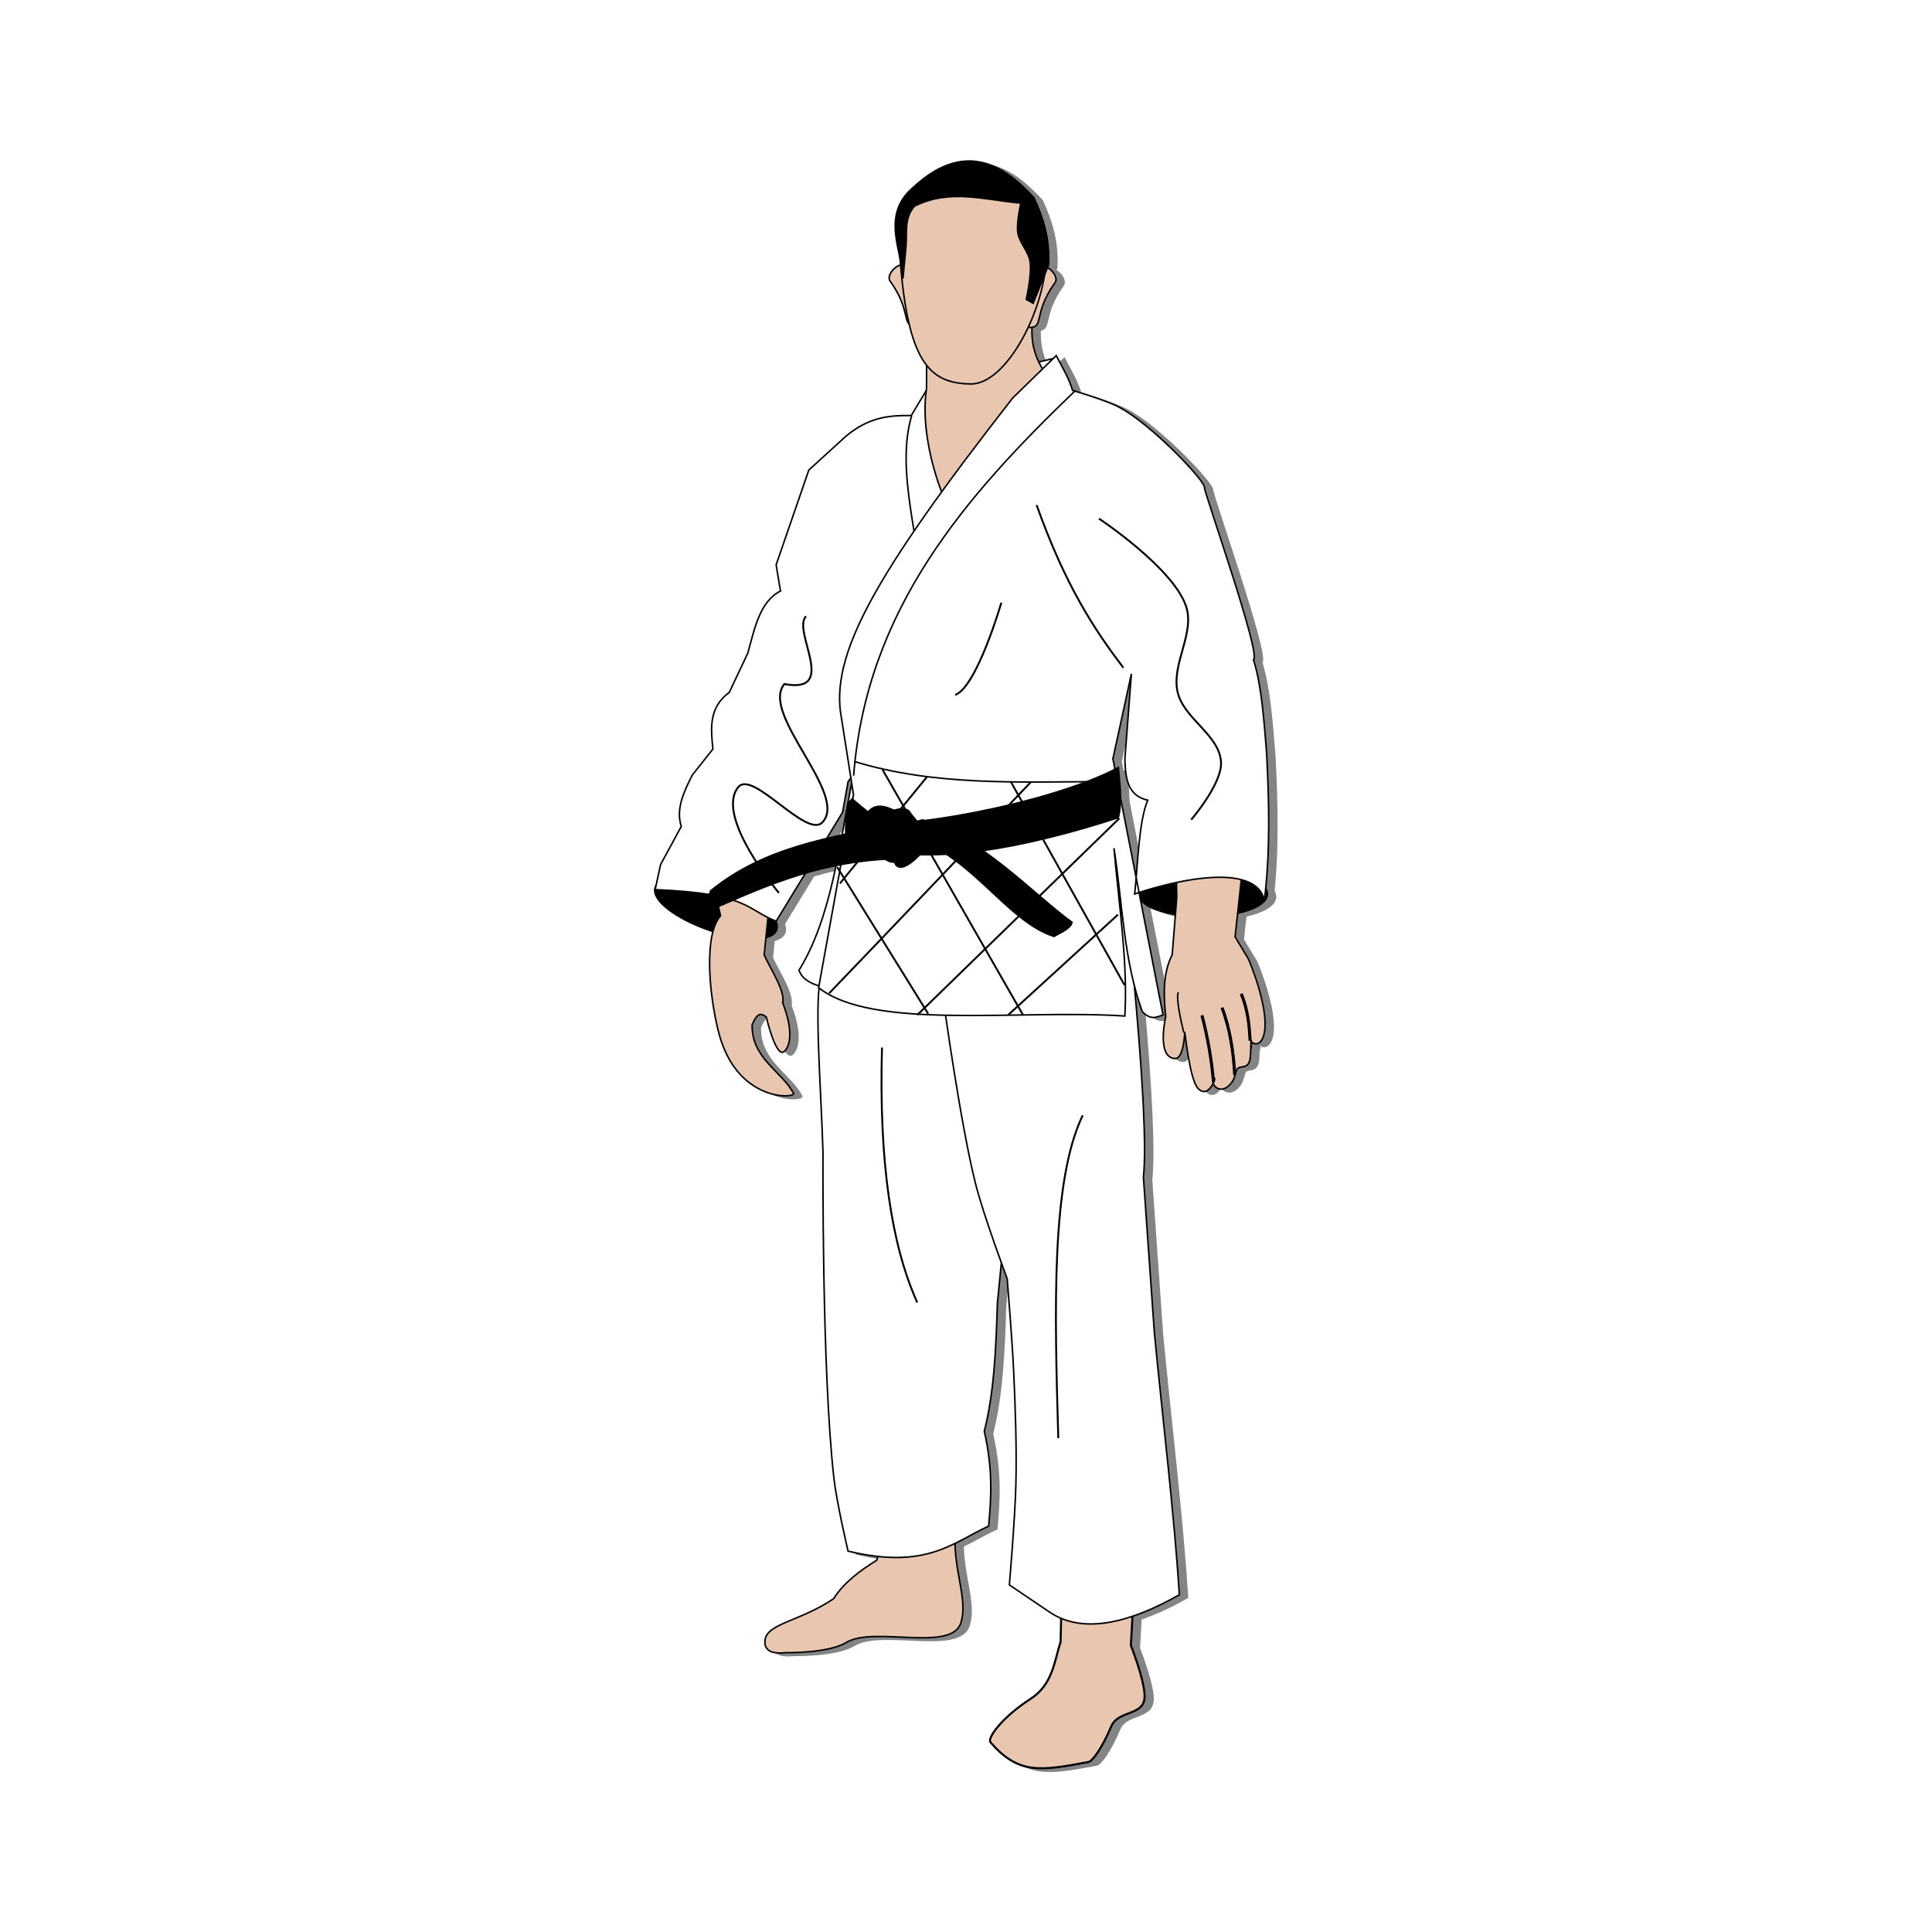 <svg:svg xmlns:dc="http://purl.org/dc/elements/1.1/" xmlns:ns1="http://sodipodi.sourceforge.net/DTD/sodipodi-0.dtd" xmlns:ns2="http://www.inkscape.org/namespaces/inkscape" xmlns:ns4="http://creativecommons.org/ns#" xmlns:rdf="http://www.w3.org/1999/02/22-rdf-syntax-ns#" xmlns:svg="http://www.w3.org/2000/svg" height="1017.537" id="svg2" version="1.1" viewBox="-318.686 -69.148 1017.537 1017.537" width="1017.537" ns1:docname="gi.svg" ns2:export-filename="/home/olivier/Images/Photos/Creations/gi.png" ns2:export-xdpi="204" ns2:export-ydpi="204" ns2:version="0.48.1 r9760">
  <svg:title id="title4332">Judoka</svg:title>
  <svg:defs id="defs4">
    <svg:filter color-interpolation-filters="sRGB" id="filter4050" ns2:label="Darken edges" ns2:menu="Shadows and Glows" ns2:menu-tooltip="Darken the edges with an inner blur">
      <svg:feGaussianBlur id="feGaussianBlur4052" result="result6" stdDeviation="1.5" />
      <svg:feComposite id="feComposite4054" in="SourceGraphic" in2="result6" operator="atop" result="result8" />
      <svg:feComposite id="feComposite4056" in="result8" in2="SourceAlpha" operator="atop" result="result9" />
    </svg:filter>
    <svg:filter color-interpolation-filters="sRGB" id="filter4158" ns2:collect="always">
      <svg:feGaussianBlur id="feGaussianBlur4160" stdDeviation="2.964" ns2:collect="always" />
    </svg:filter>
  </svg:defs>
  <ns1:namedview bordercolor="#666666" borderopacity="1.0" fit-margin-bottom="5" fit-margin-left="5" fit-margin-right="5" fit-margin-top="5" id="base" pagecolor="#ffffff" showgrid="false" showguides="true" ns2:current-layer="layer1" ns2:cx="259.8861" ns2:cy="344.98323" ns2:document-units="px" ns2:guide-bbox="true" ns2:pageopacity="0.0" ns2:pageshadow="2" ns2:window-height="1026" ns2:window-maximized="1" ns2:window-width="1680" ns2:window-x="0" ns2:window-y="24" ns2:zoom="0.7" />
  <svg:g id="layer1" transform="translate(-147.02 -41.225)" ns2:groupmode="layer" ns2:label="Calque 1">
    <svg:g id="g4239">
      <svg:g id="g4058" style="opacity:.483;filter:url(#filter4158);fill:#000000" transform="translate(4.286 1.429)">
        <svg:path d="m292.53 785.67-2.435 8.117c-8.789 5.552-17.145 11.536-22.729 20.294-17.605 11.947-35.197 12.981-36.123 21.917-0.59 5.697 3.957 7.272 10.959 6.494 0 0 22.407 0.4 31.658-5.276 15.059-9.241 57.707 6.062 60.881-11.77 3.485-13.225-6.594-31.605-2.435-52.763z" id="path4060" style="stroke:#000000;stroke-width:.804px;fill:#000000" ns1:nodetypes="cccscsccc" ns2:connector-curvature="0" />
        <svg:path d="m261.21 485.96c-4.505 8.685-0.496 57.818 0.574 92.986 0 0-0.688 114.75 5.74 171.62 1.466 12.976 7.462 38.457 7.462 38.457 41.069 9.802 54.691-4.183 74.045-13.202 1.291-14.589 2.405-29.355-2.296-49.937 5.209-20.443 6.186-43.709 6.888-67.157l13.776-141.2 0.574-23.534-89.542-2.87z" id="path4062" style="stroke:#000000;stroke-width:.804px;fill:#000000" ns1:nodetypes="ccscccccccc" ns2:connector-curvature="0" />
        <svg:path d="m426.45 793.73-2.517 44.949s6.811 17.119 7.235 26.065c0.547 11.548-13.743 7.469-17.612 16.663-4.915 11.679-9.92 18.194-11.889 18.666-25.68 4.794-36.826 6.615-51.627-10.304-2.029-2.319 6.391-13.496 21.044-22.921 11.711-7.533 12.594-20.042 15.833-30.073l1.241-54.644z" id="path4064" style="stroke:#000000;stroke-width:1.087px;fill:#000000" ns1:nodetypes="ccssccsccc" ns2:connector-curvature="0" />
        <svg:path d="m325.5 500.88s8.782 63.634 16.646 94.708c4.305 17.01 16.646 49.937 16.646 49.937s2.708 32.885 3.444 49.363c0.871 19.5 1.585 39.032 1.148 58.547-0.4 17.826-3.444 53.381-3.444 53.381l21.238 14.35c18.156 12.268 43.532 4.9 68.305-9.184-2.904-44.614-8.798-92.218-13.202-138.33l-5.74-81.506c3.433-33.049-9.133-142.31-11.48-173.92z" id="path4066" style="stroke:#000000;stroke-width:.804px;fill:#000000" ns1:nodetypes="cscsscsccccc" ns2:connector-curvature="0" />
        <svg:path d="m432.35 498.29c0 7.532-18.317 13.637-40.911 13.637-22.595 0-40.911-6.106-40.911-13.637s18.317-13.637 40.911-13.637c22.595 0 40.911 6.106 40.911 13.637z" id="path4068" style="stroke:#000000;stroke-width:3.5;fill:#000000" transform="matrix(.759 .265 -.265 .759 40.361 -31.341)" ns1:cx="391.43411" ns1:cy="498.29352" ns1:rx="40.911179" ns1:ry="13.637059" ns1:type="arc" ns2:transform-center-x="8.6170304" ns2:transform-center-y="-2.979487" />
        <svg:path d="m207.83 454.39c-8.784 9.845-6.172 40.712-1.148 60.843 9.442 37.834 40.949 35.264 39.605 32.717-6.162-11.678-22.227-18.442-21.812-36.161 1.732-3.981 3.604-7.476 7.462-4.018 0 0 5.304 22.885 9.758 17.794 6.505-7.437-1.148-25.255-1.148-25.255 1.417-6.084-5.582-16.375-9.758-25.255l4.592-44.771-36.735-17.22z" id="path4070" style="stroke:#000000;stroke-width:.804px;fill:#000000" ns1:nodetypes="cssccsccccc" ns2:connector-curvature="0" />
        <svg:path d="m382.32 161.08-65.435 15.498-8.61 14.35c-10.943-0.121-21.993 0.502-34.439 10.906l-19.516 17.794-17.22 49.937 2.296 13.776c-10.988 5.657-13.587 19.705-17.22 32.717l-9.758 20.664c-10.806 7.965-9.767 18.891-8.61 29.847l-10.906 13.776c-4.532 8.992-8.71 17.985-5.74 26.977l-10.906 20.09-2.87 13.202c49.378 2.031 47.813 10.43 63.713 16.646l26.977-44.197 8.036-13.202 2.87-16.072 10.906-14.924z" id="path4072" style="stroke:#000000;stroke-width:.804px;fill:#000000" ns1:nodetypes="cccccccccccccccccccc" ns2:connector-curvature="0" />
        <svg:path d="m343.87 257.51c-9.666 4.17-32.878-45.995-27.551-80.932v-14.924l55.677-19.516c-1.33 15.68 4.761 23.938 10.906 32.143l-48.789 72.323z" id="path4074" style="stroke:#000000;stroke-width:.804px;fill:#000000" ns1:nodetypes="ccccccc" ns2:connector-curvature="0" />
        <svg:path d="m277.28 382.64c-7.069 35.13-10.991 72.508-28.125 100.45 4.864 14.36 39.125 9.121 60.269 12.628l4.018-130.87z" id="path4076" style="stroke:#000000;stroke-width:.804px;fill:#000000" ns1:nodetypes="ccccc" ns2:connector-curvature="0" />
        <svg:path d="m432.35 498.29c0 7.532-18.317 13.637-40.911 13.637-22.595 0-40.911-6.106-40.911-13.637s18.317-13.637 40.911-13.637c22.595 0 40.911 6.106 40.911 13.637z" id="path4078" style="stroke:#000000;stroke-width:3.5;fill:#000000" transform="matrix(.804 0 0 .804 147.23 42.284)" ns1:cx="391.43411" ns1:cy="498.29352" ns1:rx="40.911179" ns1:ry="13.637059" ns1:type="arc" />
        <svg:g id="g4080" style="fill:#000000" transform="matrix(.734 -.328 .328 .734 21.211 197.88)">
          <svg:path d="m333.21 615.22c4.234-7.986 6.128-21.823 8.571-34.286" id="path4082" style="stroke:#000000;stroke-width:1px;fill:#000000" ns1:nodetypes="cc" ns2:connector-curvature="0" />
          <svg:path d="m350.36 615.93c-0.468-9.943 3.234-20.928 6.429-31.786" id="path4084" style="stroke:#000000;stroke-width:1px;fill:#000000" ns1:nodetypes="cc" ns2:connector-curvature="0" />
          <svg:path d="m363.21 607.01c3.219-0.856 7.21-23.201 5.357-23.571" id="path4086" style="stroke:#000000;stroke-width:1px;fill:#000000" ns1:nodetypes="cc" ns2:connector-curvature="0" />
          <svg:path d="m359.61 496.78-18.183 33.335c-9.467 7.404-15.602 20.138-20.326 35.131 0 0-16.518 21.649-5.938 27.498 5.418 2.995 13.132-13.132 13.132-13.132 0.224 0.112-9.816 29.655-7.071 37.376 3.446 9.693 14.8-2.92 12.244-1.674-4.564 2.226-0.602 13.536 10.509 6.367 1.898-1.224 3.735-4.333 5.53-5.704 2.729-2.084 6.264 2.872 10.102-2.02 2.604-3.32 7.428-15.103 6.061-11.112-0.349 1.018 2.7 5.99 7.959 0.949 11.377-10.907 12.504-49.381 12.244-51.457l-2.02-16.162 35.355-60.609-51.518 2.02z" id="path4088" style="stroke:#000000;stroke-width:1px;fill:#000000" ns1:nodetypes="cccscsssssssscccc" ns2:connector-curvature="0" />
        </svg:g>
        <svg:path d="m308.48 190.99c-8.771 29.792 4.966 66.27 6.445 102.42" id="path4090" style="stroke:#000000;stroke-width:.804px;fill:#000000" ns1:nodetypes="cc" ns2:connector-curvature="0" />
        <svg:path d="m361.66 181.74 22.96-22.386c3.149 6.123 6.879 12.245 8.61 18.368 0 0 16.501 4.691 24.108 8.61 17.321 8.922 45.813 39.161 45.345 42.475-0.305 2.162 30.202 88.504 25.829 90.69 4.385 14.174 5.45 31.668 6.888 48.789 1.371 26.021 2.022 52.042-1.148 78.062-4.18-19.669-44.295-11.608-68.305-3.444 1.785-17.732 2.286-38.673 6.888-49.363-10.791-2.433-11.787-11.862-12.054-21.812l3.444-44.771-9.758 44.771 26.403 134.89c-3.229 1.052-6.211 3.09-10.906-1.722-9.942-27.458-10.423-57.28-14.924-86.098 2.577 29.686 7.346 60.103 5.74 88.394-55.642-3.66-132.79 7.732-161.29-14.924l18.368-101.6-6.314-40.179c-6.483-33.341 17.562-75.73 90.116-168.75z" id="path4092" style="stroke:#000000;stroke-width:.804px;fill:#000000" ns1:nodetypes="cccsscccccccccccccccc" ns2:connector-curvature="0" />
        <svg:path d="m305.72 117.22c-1.156-2.461-0.454-5.945-3.137-5.502-3.226 0.532-7.393 5.726-5.473 8.372 11.828 16.308 5.449 23.91 13.747 23.632 1.71-0.057-0.776-1.273-0.545-2.968 1.079-7.919-1.193-16.3-4.592-23.534z" id="path4094" style="stroke:#000000;stroke-width:.804px;fill:#000000" ns1:nodetypes="ssssss" ns2:connector-curvature="0" />
        <svg:path d="m375.42 118.03c1.156-2.461 0.454-5.945 3.137-5.502 3.226 0.532 7.393 5.726 5.473 8.372-11.828 16.308-5.449 23.91-13.747 23.632-1.71-0.057 0.776-1.273 0.545-2.968-1.079-7.919 1.193-16.3 4.592-23.534z" id="path4096" style="stroke:#000000;stroke-width:.804px;fill:#000000" ns1:nodetypes="ssssss" ns2:connector-curvature="0" />
        <svg:path d="m379.45 105.4c0 29.164-20.97 68.921-39.605 68.879-22.604-0.052-33.135-12.534-37.379-64.524-2.146-26.286 10.911-50.455 35.083-51.421 22.173-0.886 41.901 17.903 41.901 47.067z" id="path4098" style="stroke:#000000;stroke-width:.804;fill:#000000" ns1:nodetypes="sssss" ns2:connector-curvature="0" />
        <svg:path d="m303.89 118.82 1.623-17.047c0.568-7.219-1.089-14.883 4.465-21.105 18.67-9.438 37.34-3.187 56.01-1.623 0 0-2.38 10.309-1.623 15.423 0.816 5.518 5.669 9.906 6.494 15.423 0.985 6.59-2.029 19.888-2.029 19.888l3.653 2.029 8.117-20.294c0.688-14.377-3.042-25.22-7.712-35.311-12.961-14.061-34.363-32.395-63.316-5.682-17.558 14.731-6.145 33.317-5.682 48.299z" id="path4100" style="stroke:#000000;stroke-width:.804px;fill:#000000" ns1:nodetypes="ccccsscccccc" ns2:connector-curvature="0" />
        <svg:path d="m277.28 392.97 13.776 11.48c5.983 4.986 87.861-7.721 126.28-28.125 0.772 8.801 2.146 17.602 0 26.403-43.702 14.12-106.76 29.597-143.5 10.906-0.43-13.199 0.813-19.707 3.444-20.664z" id="path4102" style="stroke:#000000;stroke-width:.804px;fill:#000000" ns1:nodetypes="cscccc" ns2:connector-curvature="0" />
        <svg:path d="m202.66 441.19c28.767-23.348 62.694-27.781 95.856-35.013l-3.444 18.368c-39.627 2.274-67.701 16.101-97.004 28.699z" id="path4104" style="stroke:#000000;stroke-width:.804px;fill:#000000" ns1:nodetypes="ccccc" ns2:connector-curvature="0" />
        <svg:path d="m291.63 411.91c41.375-2.999 62.68 44.138 91.838 53.381 2.878-1.844 8.877-4.095 9.471-7.462-19.953-14.418-47.855-45.095-78.923-53.955z" id="path4106" style="stroke:#000000;stroke-width:.804px;fill:#000000" ns1:nodetypes="ccccc" ns2:connector-curvature="0" />
        <svg:path d="m296.22 399.86 2.87 24.395c1.318 11.204 14.018-1.216 17.22-6.601 1.219-8.568-5.619-12.533-9.184-18.368-3.107-2.452-7.066-0.642-10.906 0.574z" id="path4108" style="stroke:#000000;stroke-width:.804px;fill:#000000" ns1:nodetypes="csccc" ns2:connector-curvature="0" />
        <svg:path d="m301.39 424.54c-6.075 8.56-25.8-20.619-13.202-26.977 7.332-3.701 17.22 6.122 25.829 9.184z" id="path4110" style="stroke:#000000;stroke-width:.804px;fill:#000000" ns1:nodetypes="sscs" ns2:connector-curvature="0" />
        <svg:path d="m467.46 541.94c-0.889-10.843-3.05-23.728-6.088-35.108" id="path4112" style="stroke:#000000;stroke-width:1.607;fill:#000000" ns1:nodetypes="cc" ns2:connector-curvature="0" />
        <svg:path d="m478.62 538.29c-0.558-11.297-2.361-24.217-6.697-35.514" id="path4114" style="stroke:#000000;stroke-width:1.607;fill:#000000" ns1:nodetypes="cc" ns2:connector-curvature="0" />
        <svg:path d="m486.74 520.23c-0.461-7.888-1.028-15.811-4.668-24.758" id="path4116" style="stroke:#000000;stroke-width:1.607;fill:#000000" ns1:nodetypes="cc" ns2:connector-curvature="0" />
        <svg:path d="m451.83 515.96s-4.668-18.061-2.841-21.308" id="path4118" style="stroke:#000000;stroke-width:.804px;fill:#000000" ns2:connector-curvature="0" />
        <svg:path d="m394.81 177.67c-58.01 55.74-110.1 115.18-116.89 202.94" id="path4120" style="stroke:#000000;stroke-width:.804px;fill:#000000" ns1:nodetypes="cc" ns2:connector-curvature="0" />
        <svg:path d="m278.19 373.12c42.943 13.102 87.61 10.698 132.02 10.619" id="path4122" style="stroke:#000000;stroke-width:.804px;fill:#000000" ns1:nodetypes="cc" ns2:connector-curvature="0" />
        <svg:path d="m417.86 403.08-106.43 103.57" id="path4124" style="stroke:#000000;stroke-width:1px;fill:#000000" ns2:connector-curvature="0" />
        <svg:path d="m417.14 453.79-57.85 52.86" id="path4126" style="stroke:#000000;stroke-width:1px;fill:#000000" ns2:connector-curvature="0" />
        <svg:path d="m269.29 428.79 47.857 77.143" id="path4128" style="stroke:#000000;stroke-width:1px;fill:#000000" ns2:connector-curvature="0" />
        <svg:path d="m293.15 377.45 73.99 129.2" id="path4130" style="stroke:#000000;stroke-width:1px;fill:#000000" ns1:nodetypes="cc" ns2:connector-curvature="0" />
        <svg:path d="m360.71 383.79 59.877 107.11" id="path4132" style="stroke:#000000;stroke-width:1px;fill:#000000" ns1:nodetypes="cc" ns2:connector-curvature="0" />
        <svg:path d="m265 495.22c5.714-5.714 106.43-111.43 106.43-111.43" id="path4134" style="stroke:#000000;stroke-width:1px;fill:#000000" ns2:connector-curvature="0" />
        <svg:path d="m270.71 437.36 45.837-56.133" id="path4136" style="stroke:#000000;stroke-width:1px;fill:#000000" ns1:nodetypes="cc" ns2:connector-curvature="0" />
        <svg:path d="m420 323.79c-15.24-20.09-30.48-43.06-45.71-85.71" id="path4138" style="stroke:#000000;stroke-width:1px;fill:#000000" ns1:nodetypes="cc" ns2:connector-curvature="0" />
        <svg:path d="m398.57 559.51c-16.609 34.484-14.864 102.01-12.857 170" id="path4140" style="stroke:#000000;stroke-width:1px;fill:#000000" ns1:nodetypes="cc" ns2:connector-curvature="0" />
        <svg:path d="m292.86 523.79c-1.691 60.525 5.028 104.23 18.571 134.29" id="path4142" style="stroke:#000000;stroke-width:1px;fill:#000000" ns1:nodetypes="cc" ns2:connector-curvature="0" />
        <svg:path d="m355.71 289.51s-12.857 44.286-24.286 48.571" id="path4144" style="stroke:#000000;stroke-width:1px;fill:#000000" ns2:connector-curvature="0" />
        <svg:path d="m407.14 245.22s38.407 25.441 45.714 45.714c5.19 14.398-7.761 30.809-4.286 45.714 3.301 14.158 22.355 22.614 22.857 37.143 0.39 11.282-15.714 30-15.714 30" id="path4146" style="stroke:#000000;stroke-width:1px;fill:#000000" ns1:nodetypes="csssc" ns2:connector-curvature="0" />
        <svg:path d="m238.57 442.36s-33.958-40.257-21.429-55.714c7.591-9.366 35.888 27.222 44.286 18.571 14.182-14.608-32.98-57.172-20-72.857 28.87 5.359 3.839-28.046 11.429-35.714" id="path4148" style="stroke:#000000;stroke-width:1px;fill:#000000" ns1:nodetypes="csscc" ns2:connector-curvature="0" />
      </svg:g>
      <svg:path d="m292.53 785.67-2.435 8.117c-8.789 5.552-17.145 11.536-22.729 20.294-17.605 11.947-35.197 12.981-36.123 21.917-0.59 5.697 3.957 7.272 10.959 6.494 0 0 22.407 0.4 31.658-5.276 15.059-9.241 57.707 6.062 60.881-11.77 3.485-13.225-6.594-31.605-2.435-52.763z" id="path3855" style="filter:url(#filter4050);stroke:#000000;stroke-width:.804px;fill:#e9c6af" ns1:nodetypes="cccscsccc" ns2:connector-curvature="0" />
      <svg:path d="m261.21 485.96c-4.505 8.685-0.496 57.818 0.574 92.986 0 0-0.688 114.75 5.74 171.62 1.466 12.976 7.462 38.457 7.462 38.457 41.069 9.802 54.691-4.183 74.045-13.202 1.291-14.589 2.405-29.355-2.296-49.937 5.209-20.443 6.186-43.709 6.888-67.157l13.776-141.2 0.574-23.534-89.542-2.87z" id="path3054" style="filter:url(#filter4050);stroke:#000000;stroke-width:.804px;fill:#ffffff" ns1:nodetypes="ccscccccccc" ns2:connector-curvature="0" />
      <svg:path d="m426.45 793.73-2.517 44.949s6.811 17.119 7.235 26.065c0.547 11.548-13.743 7.469-17.612 16.663-4.915 11.679-9.92 18.194-11.889 18.666-25.68 4.794-36.826 6.615-51.627-10.304-2.029-2.319 6.391-13.496 21.044-22.921 11.711-7.533 12.594-20.042 15.833-30.073l1.241-54.644z" id="path3859" style="filter:url(#filter4050);stroke:#000000;stroke-width:1.087px;fill:#e9c6af" ns1:nodetypes="ccssccsccc" ns2:connector-curvature="0" />
      <svg:path d="m325.5 500.88s8.782 63.634 16.646 94.708c4.305 17.01 16.646 49.937 16.646 49.937s2.708 32.885 3.444 49.363c0.871 19.5 1.585 39.032 1.148 58.547-0.4 17.826-3.444 53.381-3.444 53.381l21.238 14.35c18.156 12.268 43.532 4.9 68.305-9.184-2.904-44.614-8.798-92.218-13.202-138.33l-5.74-81.506c3.433-33.049-9.133-142.31-11.48-173.92z" id="path3052" style="filter:url(#filter4050);stroke:#000000;stroke-width:.804px;fill:#ffffff" ns1:nodetypes="cscsscsccccc" ns2:connector-curvature="0" />
      <svg:path d="m432.35 498.29c0 7.532-18.317 13.637-40.911 13.637-22.595 0-40.911-6.106-40.911-13.637s18.317-13.637 40.911-13.637c22.595 0 40.911 6.106 40.911 13.637z" id="path3853" style="filter:url(#filter4050);stroke:#000000;stroke-width:3.5;fill:#000000" transform="matrix(.759 .265 -.265 .759 40.361 -31.341)" ns1:cx="391.43411" ns1:cy="498.29352" ns1:rx="40.911179" ns1:ry="13.637059" ns1:type="arc" ns2:transform-center-x="8.6170304" ns2:transform-center-y="-2.979487" />
      <svg:path d="m207.83 454.39c-8.784 9.845-6.172 40.712-1.148 60.843 9.442 37.834 40.949 35.264 39.605 32.717-6.162-11.678-22.227-18.442-21.812-36.161 1.732-3.981 3.604-7.476 7.462-4.018 0 0 5.304 22.885 9.758 17.794 6.505-7.437-1.148-25.255-1.148-25.255 1.417-6.084-5.582-16.375-9.758-25.255l4.592-44.771-36.735-17.22z" id="path3861" style="filter:url(#filter4050);stroke:#000000;stroke-width:.804px;fill:#e9c6af" ns1:nodetypes="cssccsccccc" ns2:connector-curvature="0" />
      <svg:path d="m382.32 161.08-65.435 15.498-8.61 14.35c-10.943-0.121-21.993 0.502-34.439 10.906l-19.516 17.794-17.22 49.937 2.296 13.776c-10.988 5.657-13.587 19.705-17.22 32.717l-9.758 20.664c-10.806 7.965-9.767 18.891-8.61 29.847l-10.906 13.776c-4.532 8.992-8.71 17.985-5.74 26.977l-10.906 20.09-2.87 13.202c49.378 2.031 47.813 10.43 63.713 16.646l26.977-44.197 8.036-13.202 2.87-16.072 10.906-14.924z" id="path3058" style="filter:url(#filter4050);stroke:#000000;stroke-width:.804px;fill:#ffffff" ns1:nodetypes="cccccccccccccccccccc" ns2:connector-curvature="0" />
      <svg:path d="m343.87 257.51c-9.666 4.17-32.878-45.995-27.551-80.932v-14.924l55.677-19.516c-1.33 15.68 4.761 23.938 10.906 32.143l-48.789 72.323z" id="path3830" style="filter:url(#filter4050);stroke:#000000;stroke-width:.804px;fill:#e9c6af" ns1:nodetypes="ccccccc" ns2:connector-curvature="0" />
      <svg:path d="m277.28 382.64c-7.069 35.13-10.991 72.508-28.125 100.45 4.864 14.36 39.125 9.121 60.269 12.628l4.018-130.87z" id="path3060" style="filter:url(#filter4050);stroke:#000000;stroke-width:.804px;fill:#ffffff" ns1:nodetypes="ccccc" ns2:connector-curvature="0" />
      <svg:path d="m432.35 498.29c0 7.532-18.317 13.637-40.911 13.637-22.595 0-40.911-6.106-40.911-13.637s18.317-13.637 40.911-13.637c22.595 0 40.911 6.106 40.911 13.637z" id="path3851" style="filter:url(#filter4050);stroke:#000000;stroke-width:3.5;fill:#000000" transform="matrix(.804 0 0 .804 147.23 42.284)" ns1:cx="391.43411" ns1:cy="498.29352" ns1:rx="40.911179" ns1:ry="13.637059" ns1:type="arc" />
      <svg:g id="g3877" style="filter:url(#filter4050)" transform="matrix(.734 -.328 .328 .734 21.211 197.88)">
        <svg:path d="m333.21 615.22c4.234-7.986 6.128-21.823 8.571-34.286" id="path3869" style="stroke:#000000;stroke-width:1px;fill:none" ns1:nodetypes="cc" ns2:connector-curvature="0" />
        <svg:path d="m350.36 615.93c-0.468-9.943 3.234-20.928 6.429-31.786" id="path3871" style="stroke:#000000;stroke-width:1px;fill:none" ns1:nodetypes="cc" ns2:connector-curvature="0" />
        <svg:path d="m363.21 607.01c3.219-0.856 7.21-23.201 5.357-23.571" id="path3873" style="stroke:#000000;stroke-width:1px;fill:none" ns1:nodetypes="cc" ns2:connector-curvature="0" />
        <svg:path d="m359.61 496.78-18.183 33.335c-9.467 7.404-15.602 20.138-20.326 35.131 0 0-16.518 21.649-5.938 27.498 5.418 2.995 13.132-13.132 13.132-13.132 0.224 0.112-9.816 29.655-7.071 37.376 3.446 9.693 14.8-2.92 12.244-1.674-4.564 2.226-0.602 13.536 10.509 6.367 1.898-1.224 3.735-4.333 5.53-5.704 2.729-2.084 6.264 2.872 10.102-2.02 2.604-3.32 7.428-15.103 6.061-11.112-0.349 1.018 2.7 5.99 7.959 0.949 11.377-10.907 12.504-49.381 12.244-51.457l-2.02-16.162 35.355-60.609-51.518 2.02z" id="path3867" style="stroke:#000000;stroke-width:1px;fill:#e9c6af" ns1:nodetypes="cccscsssssssscccc" ns2:connector-curvature="0" />
      </svg:g>
      <svg:path d="m308.48 190.99c-8.771 29.792 4.966 66.27 6.445 102.42" id="path3893" style="filter:url(#filter4050);stroke:#000000;stroke-width:.804px;fill:none" ns1:nodetypes="cc" ns2:connector-curvature="0" />
      <svg:path d="m361.66 181.74 22.96-22.386c3.149 6.123 6.879 12.245 8.61 18.368 0 0 16.501 4.691 24.108 8.61 17.321 8.922 45.813 39.161 45.345 42.475-0.305 2.162 30.202 88.504 25.829 90.69 4.385 14.174 5.45 31.668 6.888 48.789 1.371 26.021 2.022 52.042-1.148 78.062-4.18-19.669-44.295-11.608-68.305-3.444 1.785-17.732 2.286-38.673 6.888-49.363-10.791-2.433-11.787-11.862-12.054-21.812l3.444-44.771-9.758 44.771 26.403 134.89c-3.229 1.052-6.211 3.09-10.906-1.722-9.942-27.458-10.423-57.28-14.924-86.098 2.577 29.686 7.346 60.103 5.74 88.394-55.642-3.66-132.79 7.732-161.29-14.924l18.368-101.6-6.314-40.179c-6.483-33.341 17.562-75.73 90.116-168.75z" id="path3056" style="filter:url(#filter4050);stroke:#000000;stroke-width:.804px;fill:#ffffff" ns1:nodetypes="cccsscccccccccccccccc" ns2:connector-curvature="0" />
      <svg:path d="m305.72 117.22c-1.156-2.461-0.454-5.945-3.137-5.502-3.226 0.532-7.393 5.726-5.473 8.372 11.828 16.308 5.449 23.91 13.747 23.632 1.71-0.057-0.776-1.273-0.545-2.968 1.079-7.919-1.193-16.3-4.592-23.534z" id="path3835" style="filter:url(#filter4050);stroke:#000000;stroke-width:.804px;fill:#e9c6af" ns1:nodetypes="ssssss" ns2:connector-curvature="0" />
      <svg:path d="m375.42 118.03c1.156-2.461 0.454-5.945 3.137-5.502 3.226 0.532 7.393 5.726 5.473 8.372-11.828 16.308-5.449 23.91-13.747 23.632-1.71-0.057 0.776-1.273 0.545-2.968-1.079-7.919 1.193-16.3 4.592-23.534z" id="path3837" style="filter:url(#filter4050);stroke:#000000;stroke-width:.804px;fill:#e9c6af" ns1:nodetypes="ssssss" ns2:connector-curvature="0" />
      <svg:path d="m379.45 105.4c0 29.164-20.97 68.921-39.605 68.879-22.604-0.052-33.135-12.534-37.379-64.524-2.146-26.286 10.911-50.455 35.083-51.421 22.173-0.886 41.901 17.903 41.901 47.067z" id="path3832" style="filter:url(#filter4050);stroke:#000000;stroke-width:.804;fill:#e9c6af" ns1:nodetypes="sssss" ns2:connector-curvature="0" />
      <svg:path d="m303.89 118.82 1.623-17.047c0.568-7.219-1.089-14.883 4.465-21.105 18.67-9.438 37.34-3.187 56.01-1.623 0 0-2.38 10.309-1.623 15.423 0.816 5.518 5.669 9.906 6.494 15.423 0.985 6.59-2.029 19.888-2.029 19.888l3.653 2.029 8.117-20.294c0.688-14.377-3.042-25.22-7.712-35.311-12.961-14.061-34.363-32.395-63.316-5.682-17.558 14.731-6.145 33.317-5.682 48.299z" id="path3839" style="filter:url(#filter4050);stroke:#000000;stroke-width:.804px;fill:#000000" ns1:nodetypes="ccccsscccccc" ns2:connector-curvature="0" />
      <svg:path d="m277.28 392.97 13.776 11.48c5.983 4.986 87.861-7.721 126.28-28.125 0.772 8.801 2.146 17.602 0 26.403-43.702 14.12-106.76 29.597-143.5 10.906-0.43-13.199 0.813-19.707 3.444-20.664z" id="path3841" style="filter:url(#filter4050);stroke:#000000;stroke-width:.804px;fill:#000000" ns1:nodetypes="cscccc" ns2:connector-curvature="0" />
      <svg:path d="m202.66 441.19c28.767-23.348 62.694-27.781 95.856-35.013l-3.444 18.368c-39.627 2.274-67.701 16.101-97.004 28.699z" id="path3843" style="filter:url(#filter4050);stroke:#000000;stroke-width:.804px;fill:#000000" ns1:nodetypes="ccccc" ns2:connector-curvature="0" />
      <svg:path d="m291.63 411.91c41.375-2.999 62.68 44.138 91.838 53.381 2.878-1.844 8.877-4.095 9.471-7.462-19.953-14.418-47.855-45.095-78.923-53.955z" id="path3845" style="filter:url(#filter4050);stroke:#000000;stroke-width:.804px;fill:#000000" ns1:nodetypes="ccccc" ns2:connector-curvature="0" />
      <svg:path d="m296.22 399.86 2.87 24.395c1.318 11.204 14.018-1.216 17.22-6.601 1.219-8.568-5.619-12.533-9.184-18.368-3.107-2.452-7.066-0.642-10.906 0.574z" id="path3847" style="filter:url(#filter4050);stroke:#000000;stroke-width:.804px;fill:#000000" ns1:nodetypes="csccc" ns2:connector-curvature="0" />
      <svg:path d="m301.39 424.54c-6.075 8.56-25.8-20.619-13.202-26.977 7.332-3.701 17.22 6.122 25.829 9.184z" id="path3849" style="filter:url(#filter4050);stroke:#000000;stroke-width:.804px;fill:#000000" ns1:nodetypes="sscs" ns2:connector-curvature="0" />
      <svg:path d="m467.46 541.94c-0.889-10.843-3.05-23.728-6.088-35.108" id="path3883" style="filter:url(#filter4050);stroke:#000000;stroke-width:1.607;fill:none" ns1:nodetypes="cc" ns2:connector-curvature="0" />
      <svg:path d="m478.62 538.29c-0.558-11.297-2.361-24.217-6.697-35.514" id="path3885" style="filter:url(#filter4050);stroke:#000000;stroke-width:1.607;fill:none" ns1:nodetypes="cc" ns2:connector-curvature="0" />
      <svg:path d="m486.74 520.23c-0.461-7.888-1.028-15.811-4.668-24.758" id="path3887" style="filter:url(#filter4050);stroke:#000000;stroke-width:1.607;fill:none" ns1:nodetypes="cc" ns2:connector-curvature="0" />
      <svg:path d="m451.83 515.96s-4.668-18.061-2.841-21.308" id="path3889" style="filter:url(#filter4050);stroke:#000000;stroke-width:.804px;fill:none" ns2:connector-curvature="0" />
      <svg:path d="m394.81 177.67c-58.01 55.74-110.1 115.18-116.89 202.94" id="path3891" style="filter:url(#filter4050);stroke:#000000;stroke-width:.804px;fill:none" ns1:nodetypes="cc" ns2:connector-curvature="0" />
      <svg:path d="m278.19 373.12c42.943 13.102 87.61 10.698 132.02 10.619" id="path3895" style="filter:url(#filter4050);stroke:#000000;stroke-width:.804px;fill:none" ns1:nodetypes="cc" ns2:connector-curvature="0" />
      <svg:path d="m417.86 403.08-106.43 103.57" id="path3973" style="filter:url(#filter4050);stroke:#000000;stroke-width:1px;fill:none" ns2:connector-curvature="0" />
      <svg:path d="m417.14 453.79-57.85 52.86" id="path3975" style="filter:url(#filter4050);stroke:#000000;stroke-width:1px;fill:none" ns2:connector-curvature="0" />
      <svg:path d="m269.29 428.79 47.857 77.143" id="path3979" style="filter:url(#filter4050);stroke:#000000;stroke-width:1px;fill:none" ns2:connector-curvature="0" />
      <svg:path d="m293.15 377.45 73.99 129.2" id="path3983" style="filter:url(#filter4050);stroke:#000000;stroke-width:1px;fill:none" ns1:nodetypes="cc" ns2:connector-curvature="0" />
      <svg:path d="m360.71 383.79 59.877 107.11" id="path3985" style="filter:url(#filter4050);stroke:#000000;stroke-width:1px;fill:none" ns1:nodetypes="cc" ns2:connector-curvature="0" />
      <svg:path d="m265 495.22c5.714-5.714 106.43-111.43 106.43-111.43" id="path3987" style="filter:url(#filter4050);stroke:#000000;stroke-width:1px;fill:none" ns2:connector-curvature="0" />
      <svg:path d="m270.71 437.36 45.837-56.133" id="path3989" style="filter:url(#filter4050);stroke:#000000;stroke-width:1px;fill:none" ns1:nodetypes="cc" ns2:connector-curvature="0" />
      <svg:path d="m420 323.79c-15.24-20.09-30.48-43.06-45.71-85.71" id="path3991" style="filter:url(#filter4050);stroke:#000000;stroke-width:1px;fill:none" ns1:nodetypes="cc" ns2:connector-curvature="0" />
      <svg:path d="m398.57 559.51c-16.609 34.484-14.864 102.01-12.857 170" id="path3993" style="filter:url(#filter4050);stroke:#000000;stroke-width:1px;fill:none" ns1:nodetypes="cc" ns2:connector-curvature="0" />
      <svg:path d="m292.86 523.79c-1.691 60.525 5.028 104.23 18.571 134.29" id="path3995" style="filter:url(#filter4050);stroke:#000000;stroke-width:1px;fill:none" ns1:nodetypes="cc" ns2:connector-curvature="0" />
      <svg:path d="m355.71 289.51s-12.857 44.286-24.286 48.571" id="path3997" style="filter:url(#filter4050);stroke:#000000;stroke-width:1px;fill:none" ns2:connector-curvature="0" />
      <svg:path d="m407.14 245.22s38.407 25.441 45.714 45.714c5.19 14.398-7.761 30.809-4.286 45.714 3.301 14.158 22.355 22.614 22.857 37.143 0.39 11.282-15.714 30-15.714 30" id="path3999" style="filter:url(#filter4050);stroke:#000000;stroke-width:1px;fill:none" ns1:nodetypes="csssc" ns2:connector-curvature="0" />
      <svg:path d="m238.57 442.36s-33.958-40.257-21.429-55.714c7.591-9.366 35.888 27.222 44.286 18.571 14.182-14.608-32.98-57.172-20-72.857 28.87 5.359 3.839-28.046 11.429-35.714" id="path4001" style="filter:url(#filter4050);stroke:#000000;stroke-width:1px;fill:none" ns1:nodetypes="csscc" ns2:connector-curvature="0" />
    </svg:g>
  </svg:g>
</svg:svg>